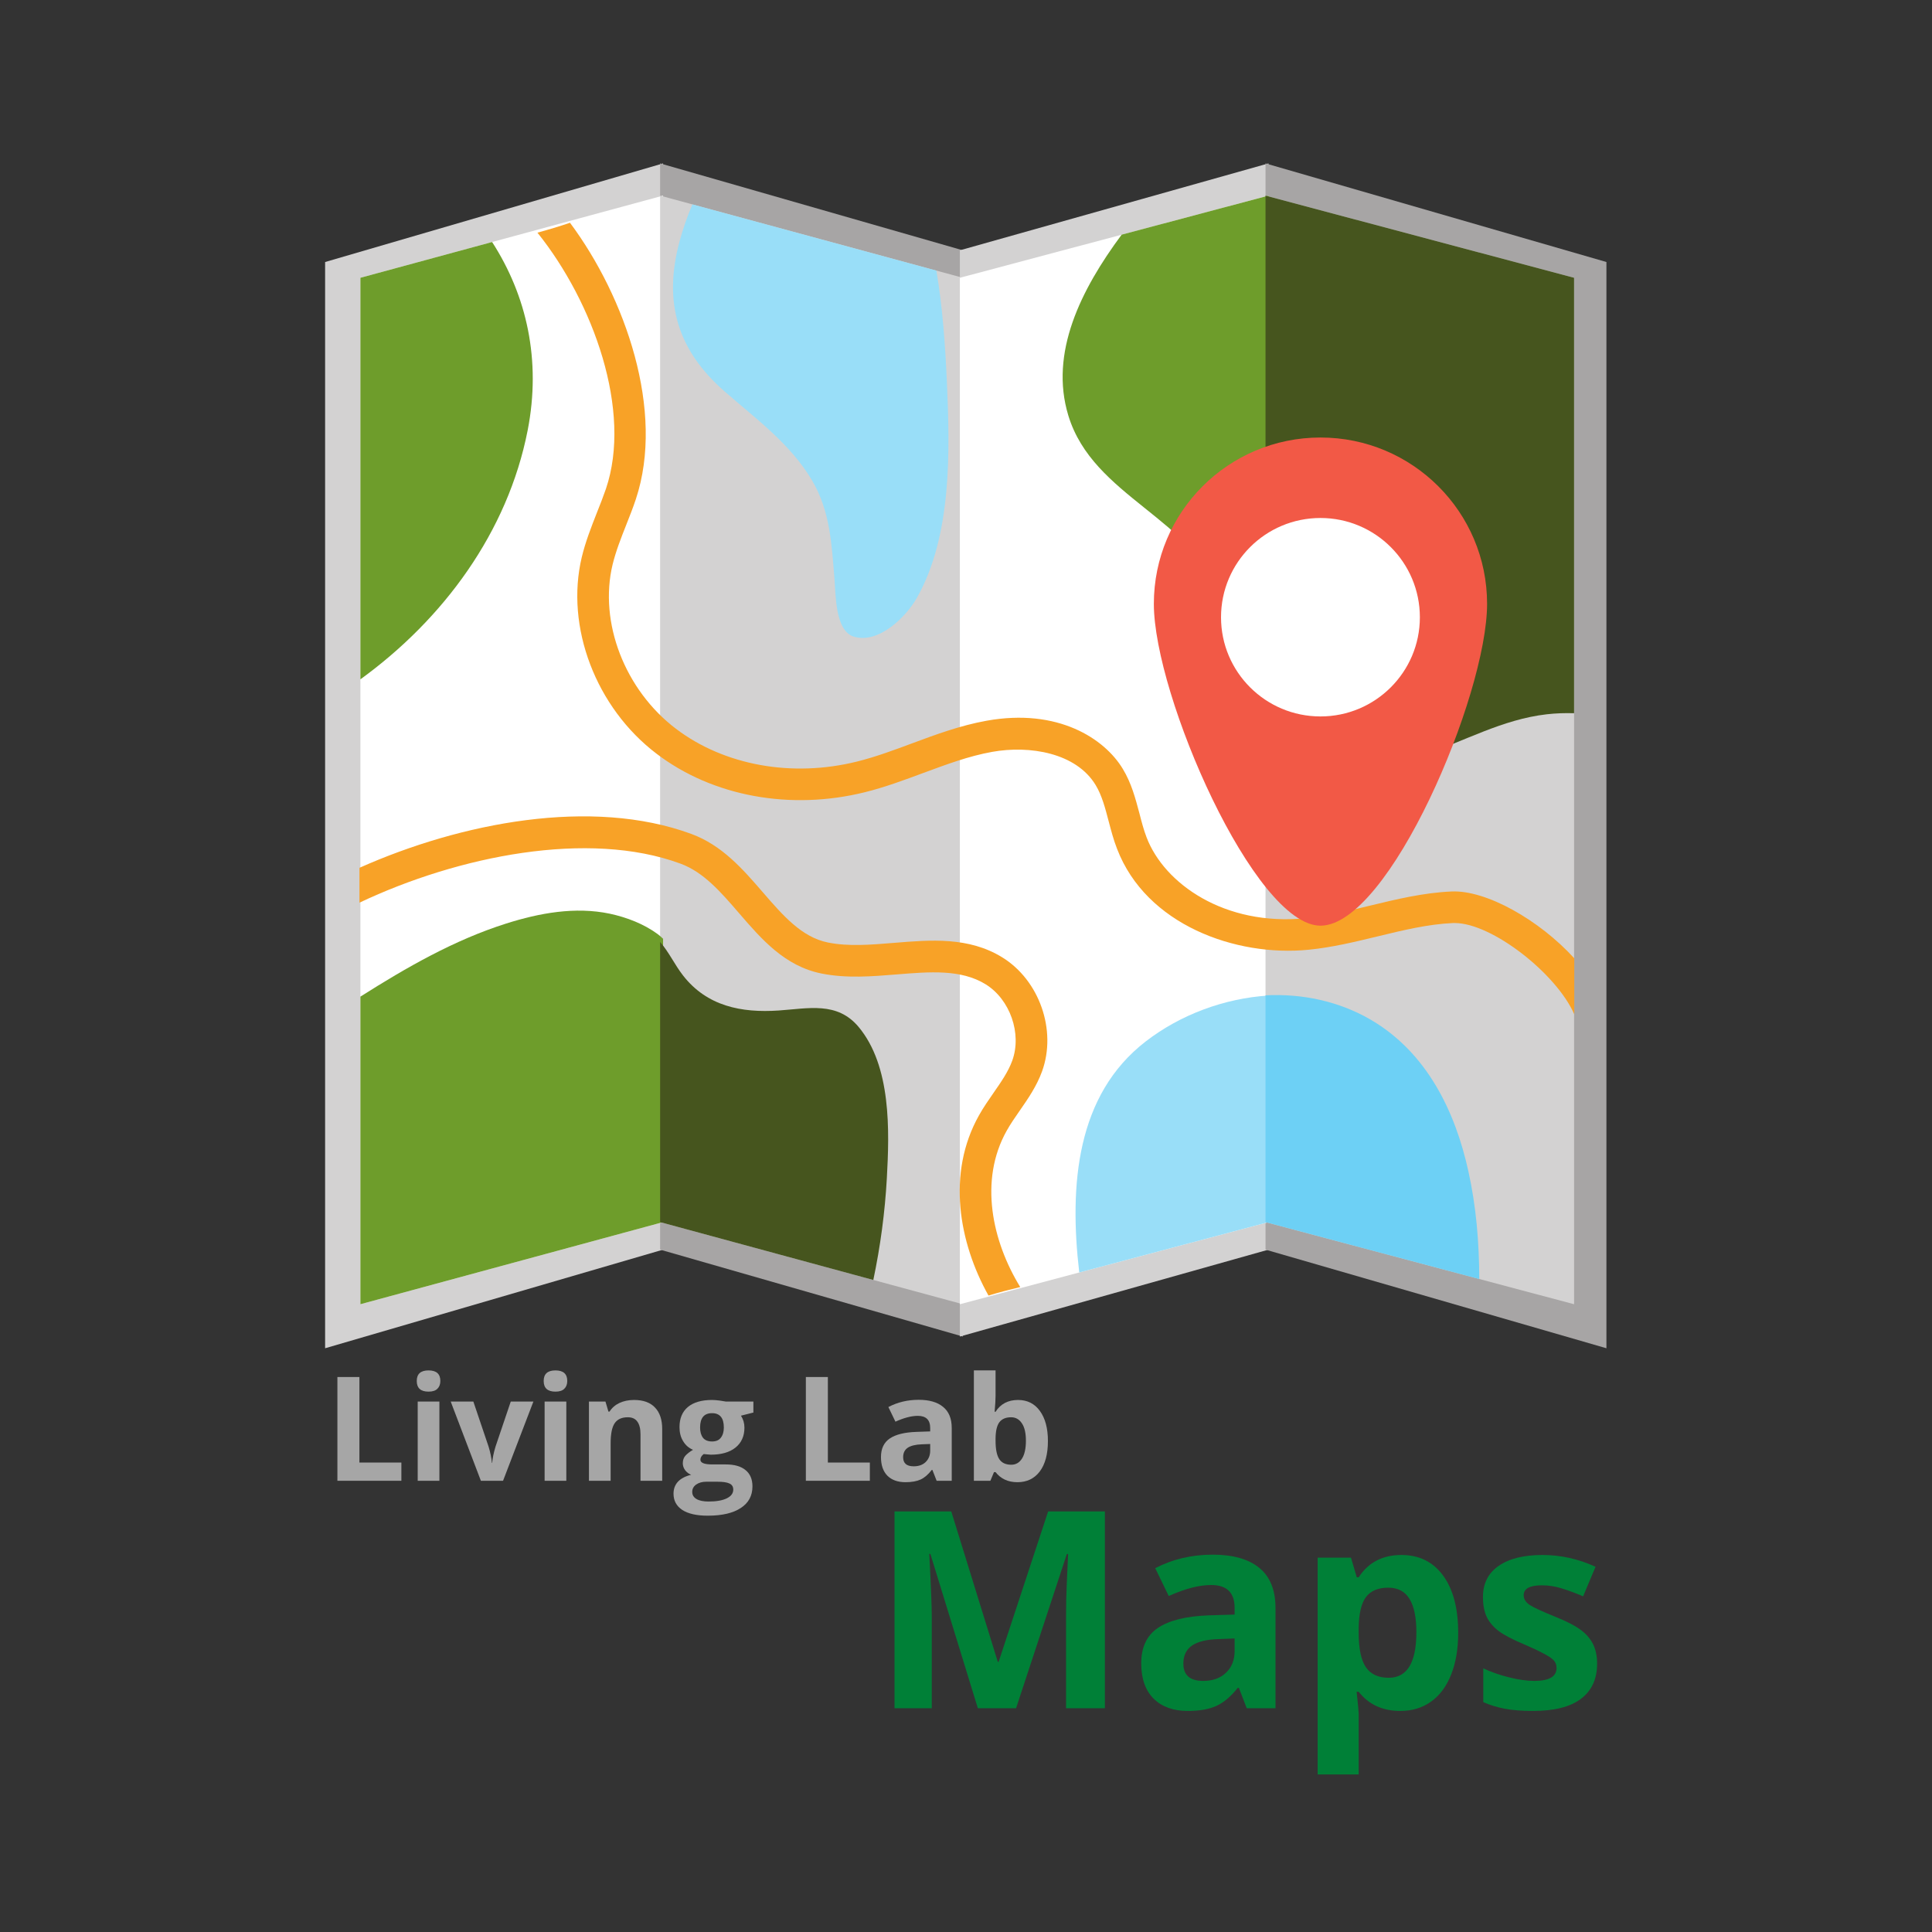 <svg xmlns="http://www.w3.org/2000/svg" xmlns:xlink="http://www.w3.org/1999/xlink" width="256" zoomAndPan="magnify" viewBox="0 0 192 192" height="256" preserveAspectRatio="xMidYMid meet" version="1.0"><rect x="0" y="0" width="192" height="192" fill="#333333" stroke="none"/><defs><g/><clipPath id="731aad3968"><path d="M 32.227 16.238 L 66 16.238 L 66 133.988 L 32.227 133.988 Z M 32.227 16.238 " clip-rule="nonzero"/></clipPath><clipPath id="23a9ffe81a"><path d="M 65 16.238 L 96 16.238 L 96 133 L 65 133 Z M 65 16.238 " clip-rule="nonzero"/></clipPath><clipPath id="2261dd07f0"><path d="M 95 16.238 L 127 16.238 L 127 133 L 95 133 Z M 95 16.238 " clip-rule="nonzero"/></clipPath><clipPath id="70022aa35b"><path d="M 125 16.238 L 159.727 16.238 L 159.727 133.988 L 125 133.988 Z M 125 16.238 " clip-rule="nonzero"/></clipPath></defs><g clip-path="url(#731aad3968)"><path fill="#d3d2d2" d="M 65.895 124.188 L 32.309 133.988 L 32.309 26.039 L 65.895 16.238 L 65.895 124.188 " fill-opacity="1" fill-rule="nonzero"/></g><g clip-path="url(#23a9ffe81a)"><path fill="#a7a5a5" d="M 65.602 124.188 L 95.684 132.824 L 95.684 24.875 L 65.602 16.238 L 65.602 124.188 " fill-opacity="1" fill-rule="nonzero"/></g><g clip-path="url(#2261dd07f0)"><path fill="#d3d2d2" d="M 126.059 124.188 L 95.391 132.824 L 95.391 24.875 L 126.059 16.238 L 126.059 124.188 " fill-opacity="1" fill-rule="nonzero"/></g><g clip-path="url(#70022aa35b)"><path fill="#a7a5a5" d="M 125.766 124.188 L 159.645 133.988 L 159.645 26.039 L 125.766 16.238 L 125.766 124.188 " fill-opacity="1" fill-rule="nonzero"/></g><path fill="#ffffff" d="M 65.895 121.453 L 35.816 129.613 L 35.816 27.605 L 65.895 19.441 L 65.895 121.453 " fill-opacity="1" fill-rule="nonzero"/><path fill="#d3d2d2" d="M 65.602 121.453 L 95.684 129.613 L 95.684 27.605 L 65.602 19.441 L 65.602 121.453 " fill-opacity="1" fill-rule="nonzero"/><path fill="#6e9d2b" d="M 52.438 42.77 C 53.801 35.793 52.344 29.387 48.906 24.051 L 35.816 27.605 L 35.816 67.512 C 44.066 61.523 50.453 52.891 52.438 42.77 " fill-opacity="1" fill-rule="nonzero"/><path fill="#6e9d2b" d="M 65.375 92.84 C 63.98 91.812 62.27 91.16 60.594 90.801 C 57.156 90.082 53.609 90.734 50.312 91.777 C 45.145 93.414 40.406 96.137 35.816 99.043 L 35.816 129.613 L 65.895 121.453 L 65.895 93.293 C 65.734 93.133 65.559 92.98 65.375 92.84 " fill-opacity="1" fill-rule="nonzero"/><path fill="#46551e" d="M 88.133 117.098 C 88.398 112.352 88.578 105.945 85.324 102.051 C 83.199 99.512 80.348 100.219 77.391 100.422 C 73.676 100.676 70.254 99.992 67.879 96.941 C 67.051 95.879 66.48 94.617 65.602 93.613 L 65.602 121.453 L 86.789 127.203 C 87.492 123.859 87.945 120.473 88.133 117.098 " fill-opacity="1" fill-rule="nonzero"/><path fill="#99def8" d="M 67.539 23.961 C 65.895 30.051 67.324 34.785 71.984 38.879 C 75.137 41.641 78.543 44.086 80.715 47.77 C 82.504 50.816 82.641 54.043 82.926 57.477 C 83.059 59.078 82.984 62.727 84.875 63.277 C 87.352 64.004 90.078 61.27 91.129 59.398 C 94.617 53.211 94.41 44.777 94.098 37.922 C 93.938 34.324 93.68 30.562 93.059 26.895 L 68.809 20.312 C 68.309 21.492 67.879 22.711 67.539 23.961 " fill-opacity="1" fill-rule="nonzero"/><path fill="#ffffff" d="M 126.059 121.453 L 95.391 129.613 L 95.391 27.605 L 126.059 19.441 L 126.059 121.453 " fill-opacity="1" fill-rule="nonzero"/><path fill="#d3d2d2" d="M 125.766 121.453 L 156.43 129.613 L 156.43 27.605 L 125.766 19.441 L 125.766 121.453 " fill-opacity="1" fill-rule="nonzero"/><path fill="#6e9d2b" d="M 106.168 41.289 C 108.633 49.422 118.742 51.508 121.41 59.535 C 122.137 61.723 122.098 63.836 121.59 66.062 C 121.152 67.988 120.16 69.836 121.246 71.703 C 122.215 73.387 124.066 74.395 126.059 75.02 L 126.059 19.441 L 111.469 23.32 C 107.414 28.785 104.277 35.07 106.168 41.289 " fill-opacity="1" fill-rule="nonzero"/><path fill="#99def8" d="M 113.855 103.5 C 106.977 108.816 106.242 117.734 107.254 126.457 L 126.059 121.453 L 126.059 98.934 C 121.672 99.215 117.316 100.828 113.855 103.5 " fill-opacity="1" fill-rule="nonzero"/><path fill="#46551e" d="M 129.859 75.922 C 133.688 76.41 137.676 76.297 141.348 75.074 C 145.52 73.676 149.262 71.496 153.719 70.984 C 154.645 70.879 155.543 70.852 156.43 70.879 L 156.43 27.605 L 125.766 19.441 L 125.766 75.113 C 127.164 75.523 128.609 75.766 129.859 75.922 " fill-opacity="1" fill-rule="nonzero"/><path fill="#6dd0f5" d="M 145.926 116.398 C 144.609 110.406 141.781 104.59 136.227 101.34 C 133.043 99.488 129.402 98.734 125.766 98.914 L 125.766 121.453 L 147.008 127.109 C 147 123.508 146.707 119.914 145.926 116.398 " fill-opacity="1" fill-rule="nonzero"/><path fill="#f8a227" d="M 144.262 88.594 C 141.461 88.715 138.758 89.371 136.141 90.004 C 133.941 90.535 131.871 91.039 129.746 91.254 C 121.699 92.059 115.711 87.824 113.953 83.234 C 113.66 82.48 113.453 81.68 113.234 80.828 C 112.84 79.352 112.441 77.824 111.582 76.41 C 109.773 73.406 105.137 70.348 98.047 71.625 C 95.457 72.09 93.012 72.992 90.648 73.871 C 88.785 74.566 87.02 75.219 85.195 75.676 C 78.723 77.293 71.984 76.074 67.172 72.422 C 62.09 68.562 59.5 61.848 60.879 56.102 C 61.207 54.766 61.711 53.484 62.25 52.121 C 62.57 51.305 62.91 50.461 63.195 49.594 C 66.094 40.852 62.152 29.535 56.645 22.137 C 55.578 22.504 54.5 22.824 53.41 23.121 C 58.969 30.051 62.844 40.836 60.215 48.586 C 59.941 49.375 59.641 50.148 59.312 50.965 C 58.762 52.375 58.188 53.82 57.816 55.371 C 56.16 62.289 59.215 70.336 65.266 74.918 C 70.832 79.152 78.562 80.566 85.961 78.727 C 87.961 78.23 89.883 77.512 91.746 76.82 C 94.086 75.957 96.289 75.133 98.605 74.719 C 102.328 74.051 106.949 74.812 108.887 78.023 C 109.512 79.059 109.832 80.301 110.18 81.625 C 110.418 82.523 110.656 83.445 111.012 84.355 C 113.898 91.898 122.797 95.109 130.059 94.383 C 132.402 94.152 134.68 93.594 136.887 93.062 C 139.461 92.438 141.898 91.844 144.395 91.73 L 144.57 91.73 C 148.266 91.73 154.672 96.75 156.449 100.797 L 156.449 95.234 C 152.945 91.395 147.684 88.441 144.262 88.594 " fill-opacity="1" fill-rule="nonzero"/><path fill="#f8a227" d="M 101.328 110.391 C 102.16 109.195 103.02 107.953 103.559 106.469 C 105.039 102.383 103.293 97.406 99.59 95.133 C 96.27 93.094 92.508 93.398 88.871 93.699 C 86.527 93.891 84.324 94.078 82.273 93.664 C 79.676 93.141 77.805 90.98 75.828 88.695 C 73.836 86.391 71.773 84.004 68.703 82.875 C 58.797 79.227 45.797 81.75 35.723 86.242 L 35.723 89.707 C 45.559 85.047 58.48 82.461 67.617 85.824 C 69.922 86.668 71.633 88.648 73.445 90.75 C 75.68 93.34 77.992 96.02 81.652 96.75 C 84.137 97.246 86.676 97.035 89.125 96.836 C 92.398 96.57 95.496 96.309 97.941 97.812 C 100.379 99.312 101.57 102.715 100.598 105.402 C 100.199 106.504 99.492 107.52 98.738 108.605 C 98.246 109.316 97.734 110.047 97.289 110.844 C 94.059 116.598 95.285 123.477 98.234 128.75 C 99.273 128.438 100.324 128.16 101.391 127.906 C 98.605 123.375 97.273 117.316 100.039 112.379 C 100.41 111.715 100.855 111.07 101.328 110.391 " fill-opacity="1" fill-rule="nonzero"/><path fill="#f25946" d="M 147.785 60.008 C 147.785 69.133 138.039 91.992 131.227 91.992 C 124.68 91.992 114.668 69.133 114.668 60.008 C 114.668 50.879 122.078 43.48 131.227 43.48 C 140.367 43.48 147.785 50.879 147.785 60.008 " fill-opacity="1" fill-rule="nonzero"/><path fill="#ffffff" d="M 141.105 61.344 C 141.105 66.785 136.68 71.199 131.227 71.199 C 125.766 71.199 121.344 66.785 121.344 61.344 C 121.344 55.895 125.766 51.477 131.227 51.477 C 136.68 51.477 141.105 55.895 141.105 61.344 " fill-opacity="1" fill-rule="nonzero"/><g fill="#a6a6a6" fill-opacity="1"><g transform="translate(32.233, 147.158)"><g><path d="M 1.297 0 L 1.297 -10.312 L 3.484 -10.312 L 3.484 -1.812 L 7.656 -1.812 L 7.656 0 Z M 1.297 0 "/></g></g></g><g fill="#a6a6a6" fill-opacity="1"><g transform="translate(40.386, 147.158)"><g><path d="M 1.031 -9.922 C 1.031 -10.617 1.422 -10.969 2.203 -10.969 C 2.984 -10.969 3.375 -10.617 3.375 -9.922 C 3.375 -9.586 3.273 -9.328 3.078 -9.141 C 2.891 -8.953 2.598 -8.859 2.203 -8.859 C 1.422 -8.859 1.031 -9.211 1.031 -9.922 Z M 3.281 0 L 1.125 0 L 1.125 -7.875 L 3.281 -7.875 Z M 3.281 0 "/></g></g></g><g fill="#a6a6a6" fill-opacity="1"><g transform="translate(44.79, 147.158)"><g><path d="M 3 0 L 0 -7.875 L 2.25 -7.875 L 3.766 -3.391 C 3.941 -2.816 4.051 -2.281 4.094 -1.781 L 4.125 -1.781 C 4.156 -2.227 4.266 -2.766 4.453 -3.391 L 5.969 -7.875 L 8.219 -7.875 L 5.203 0 Z M 3 0 "/></g></g></g><g fill="#a6a6a6" fill-opacity="1"><g transform="translate(52.999, 147.158)"><g><path d="M 1.031 -9.922 C 1.031 -10.617 1.422 -10.969 2.203 -10.969 C 2.984 -10.969 3.375 -10.617 3.375 -9.922 C 3.375 -9.586 3.273 -9.328 3.078 -9.141 C 2.891 -8.953 2.598 -8.859 2.203 -8.859 C 1.422 -8.859 1.031 -9.211 1.031 -9.922 Z M 3.281 0 L 1.125 0 L 1.125 -7.875 L 3.281 -7.875 Z M 3.281 0 "/></g></g></g><g fill="#a6a6a6" fill-opacity="1"><g transform="translate(57.403, 147.158)"><g><path d="M 8.406 0 L 6.25 0 L 6.25 -4.609 C 6.25 -5.172 6.145 -5.594 5.938 -5.875 C 5.738 -6.164 5.422 -6.312 4.984 -6.312 C 4.379 -6.312 3.941 -6.109 3.672 -5.703 C 3.41 -5.305 3.281 -4.641 3.281 -3.703 L 3.281 0 L 1.125 0 L 1.125 -7.875 L 2.766 -7.875 L 3.062 -6.875 L 3.172 -6.875 C 3.41 -7.25 3.738 -7.535 4.156 -7.734 C 4.582 -7.93 5.066 -8.031 5.609 -8.031 C 6.523 -8.031 7.219 -7.781 7.688 -7.281 C 8.164 -6.789 8.406 -6.078 8.406 -5.141 Z M 8.406 0 "/></g></g></g><g fill="#a6a6a6" fill-opacity="1"><g transform="translate(66.887, 147.158)"><g><path d="M 7.984 -7.875 L 7.984 -6.781 L 6.75 -6.469 C 6.977 -6.113 7.094 -5.719 7.094 -5.281 C 7.094 -4.438 6.797 -3.773 6.203 -3.297 C 5.617 -2.828 4.801 -2.594 3.75 -2.594 L 3.359 -2.625 L 3.047 -2.656 C 2.828 -2.488 2.719 -2.301 2.719 -2.094 C 2.719 -1.781 3.109 -1.625 3.891 -1.625 L 5.234 -1.625 C 6.098 -1.625 6.754 -1.438 7.203 -1.062 C 7.66 -0.695 7.891 -0.156 7.891 0.562 C 7.891 1.488 7.504 2.203 6.734 2.703 C 5.973 3.211 4.875 3.469 3.438 3.469 C 2.332 3.469 1.488 3.273 0.906 2.891 C 0.332 2.504 0.047 1.969 0.047 1.281 C 0.047 0.812 0.191 0.414 0.484 0.094 C 0.785 -0.227 1.223 -0.457 1.797 -0.594 C 1.566 -0.688 1.367 -0.836 1.203 -1.047 C 1.047 -1.266 0.969 -1.492 0.969 -1.734 C 0.969 -2.035 1.051 -2.285 1.219 -2.484 C 1.395 -2.68 1.648 -2.879 1.984 -3.078 C 1.566 -3.254 1.238 -3.539 1 -3.938 C 0.758 -4.332 0.641 -4.797 0.641 -5.328 C 0.641 -6.191 0.914 -6.859 1.469 -7.328 C 2.031 -7.797 2.832 -8.031 3.875 -8.031 C 4.094 -8.031 4.352 -8.008 4.656 -7.969 C 4.957 -7.926 5.148 -7.895 5.234 -7.875 Z M 1.906 1.109 C 1.906 1.41 2.047 1.645 2.328 1.812 C 2.609 1.977 3.008 2.062 3.531 2.062 C 4.301 2.062 4.898 1.957 5.328 1.75 C 5.766 1.539 5.984 1.25 5.984 0.875 C 5.984 0.582 5.852 0.379 5.594 0.266 C 5.344 0.148 4.945 0.094 4.406 0.094 L 3.297 0.094 C 2.898 0.094 2.566 0.188 2.297 0.375 C 2.035 0.562 1.906 0.805 1.906 1.109 Z M 2.688 -5.297 C 2.688 -4.867 2.781 -4.531 2.969 -4.281 C 3.164 -4.031 3.469 -3.906 3.875 -3.906 C 4.27 -3.906 4.562 -4.031 4.75 -4.281 C 4.945 -4.531 5.047 -4.867 5.047 -5.297 C 5.047 -6.242 4.656 -6.719 3.875 -6.719 C 3.082 -6.719 2.688 -6.242 2.688 -5.297 Z M 2.688 -5.297 "/></g></g></g><g fill="#a6a6a6" fill-opacity="1"><g transform="translate(75.04, 147.158)"><g/></g></g><g fill="#a6a6a6" fill-opacity="1"><g transform="translate(78.788, 147.158)"><g><path d="M 1.297 0 L 1.297 -10.312 L 3.484 -10.312 L 3.484 -1.812 L 7.656 -1.812 L 7.656 0 Z M 1.297 0 "/></g></g></g><g fill="#a6a6a6" fill-opacity="1"><g transform="translate(86.941, 147.158)"><g><path d="M 6.141 0 L 5.719 -1.078 L 5.656 -1.078 C 5.301 -0.617 4.93 -0.301 4.547 -0.125 C 4.16 0.051 3.66 0.141 3.047 0.141 C 2.285 0.141 1.688 -0.07 1.25 -0.5 C 0.82 -0.938 0.609 -1.555 0.609 -2.359 C 0.609 -3.191 0.898 -3.805 1.484 -4.203 C 2.066 -4.598 2.945 -4.816 4.125 -4.859 L 5.5 -4.906 L 5.5 -5.25 C 5.5 -6.051 5.086 -6.453 4.266 -6.453 C 3.641 -6.453 2.898 -6.258 2.047 -5.875 L 1.344 -7.328 C 2.25 -7.805 3.254 -8.047 4.359 -8.047 C 5.41 -8.047 6.219 -7.812 6.781 -7.344 C 7.352 -6.883 7.641 -6.188 7.641 -5.25 L 7.641 0 Z M 5.5 -3.656 L 4.672 -3.625 C 4.047 -3.602 3.578 -3.488 3.266 -3.281 C 2.961 -3.07 2.812 -2.758 2.812 -2.344 C 2.812 -1.738 3.16 -1.438 3.859 -1.438 C 4.359 -1.438 4.754 -1.578 5.047 -1.859 C 5.348 -2.148 5.5 -2.531 5.5 -3 Z M 5.5 -3.656 "/></g></g></g><g fill="#a6a6a6" fill-opacity="1"><g transform="translate(95.657, 147.158)"><g><path d="M 5.516 -8.031 C 6.441 -8.031 7.164 -7.664 7.688 -6.938 C 8.219 -6.207 8.484 -5.211 8.484 -3.953 C 8.484 -2.648 8.211 -1.641 7.672 -0.922 C 7.129 -0.211 6.391 0.141 5.453 0.141 C 4.523 0.141 3.801 -0.191 3.281 -0.859 L 3.125 -0.859 L 2.766 0 L 1.125 0 L 1.125 -10.969 L 3.281 -10.969 L 3.281 -8.422 C 3.281 -8.098 3.25 -7.578 3.188 -6.859 L 3.281 -6.859 C 3.781 -7.641 4.523 -8.031 5.516 -8.031 Z M 4.828 -6.312 C 4.297 -6.312 3.906 -6.145 3.656 -5.812 C 3.414 -5.488 3.289 -4.953 3.281 -4.203 L 3.281 -3.969 C 3.281 -3.125 3.406 -2.516 3.656 -2.141 C 3.906 -1.773 4.301 -1.594 4.844 -1.594 C 5.289 -1.594 5.645 -1.797 5.906 -2.203 C 6.164 -2.609 6.297 -3.203 6.297 -3.984 C 6.297 -4.754 6.16 -5.332 5.891 -5.719 C 5.629 -6.113 5.273 -6.312 4.828 -6.312 Z M 4.828 -6.312 "/></g></g></g><g fill="#008037" fill-opacity="1"><g transform="translate(86.428, 169.766)"><g><path d="M 10.75 0 L 6.031 -15.344 L 5.922 -15.344 C 6.086 -12.227 6.172 -10.145 6.172 -9.094 L 6.172 0 L 2.469 0 L 2.469 -19.562 L 8.109 -19.562 L 12.734 -4.609 L 12.812 -4.609 L 17.734 -19.562 L 23.375 -19.562 L 23.375 0 L 19.516 0 L 19.516 -9.266 C 19.516 -9.703 19.52 -10.203 19.531 -10.766 C 19.539 -11.336 19.602 -12.859 19.719 -15.328 L 19.594 -15.328 L 14.547 0 Z M 10.75 0 "/></g></g></g><g fill="#008037" fill-opacity="1"><g transform="translate(112.258, 169.766)"><g><path d="M 11.641 0 L 10.859 -2.031 L 10.75 -2.031 C 10.062 -1.164 9.352 -0.566 8.625 -0.234 C 7.895 0.098 6.945 0.266 5.781 0.266 C 4.344 0.266 3.211 -0.141 2.391 -0.953 C 1.566 -1.773 1.156 -2.945 1.156 -4.469 C 1.156 -6.062 1.707 -7.234 2.812 -7.984 C 3.926 -8.734 5.602 -9.148 7.844 -9.234 L 10.438 -9.312 L 10.438 -9.969 C 10.438 -11.488 9.66 -12.25 8.109 -12.25 C 6.91 -12.25 5.504 -11.883 3.891 -11.156 L 2.547 -13.922 C 4.266 -14.816 6.172 -15.266 8.266 -15.266 C 10.273 -15.266 11.816 -14.828 12.891 -13.953 C 13.961 -13.078 14.5 -11.75 14.5 -9.969 L 14.5 0 Z M 10.438 -6.938 L 8.859 -6.875 C 7.672 -6.844 6.785 -6.629 6.203 -6.234 C 5.629 -5.836 5.344 -5.238 5.344 -4.438 C 5.344 -3.289 6 -2.719 7.312 -2.719 C 8.258 -2.719 9.016 -2.988 9.578 -3.531 C 10.148 -4.07 10.438 -4.797 10.438 -5.703 Z M 10.438 -6.938 "/></g></g></g><g fill="#008037" fill-opacity="1"><g transform="translate(128.805, 169.766)"><g><path d="M 10.359 0.266 C 8.598 0.266 7.219 -0.367 6.219 -1.641 L 6.016 -1.641 C 6.148 -0.391 6.219 0.328 6.219 0.516 L 6.219 6.578 L 2.141 6.578 L 2.141 -14.969 L 5.453 -14.969 L 6.031 -13.016 L 6.219 -13.016 C 7.176 -14.492 8.594 -15.234 10.469 -15.234 C 12.227 -15.234 13.609 -14.551 14.609 -13.188 C 15.609 -11.82 16.109 -9.926 16.109 -7.5 C 16.109 -5.906 15.875 -4.52 15.406 -3.344 C 14.938 -2.164 14.27 -1.27 13.406 -0.656 C 12.539 -0.039 11.523 0.266 10.359 0.266 Z M 9.156 -11.984 C 8.145 -11.984 7.406 -11.672 6.938 -11.047 C 6.477 -10.422 6.238 -9.395 6.219 -7.969 L 6.219 -7.531 C 6.219 -5.926 6.457 -4.773 6.938 -4.078 C 7.414 -3.379 8.172 -3.031 9.203 -3.031 C 11.035 -3.031 11.953 -4.539 11.953 -7.562 C 11.953 -9.031 11.723 -10.133 11.266 -10.875 C 10.816 -11.613 10.113 -11.984 9.156 -11.984 Z M 9.156 -11.984 "/></g></g></g><g fill="#008037" fill-opacity="1"><g transform="translate(146.141, 169.766)"><g><path d="M 12.578 -4.438 C 12.578 -2.906 12.039 -1.738 10.969 -0.938 C 9.906 -0.133 8.316 0.266 6.203 0.266 C 5.109 0.266 4.176 0.191 3.406 0.047 C 2.645 -0.098 1.93 -0.316 1.266 -0.609 L 1.266 -3.969 C 2.016 -3.613 2.863 -3.316 3.812 -3.078 C 4.77 -2.836 5.609 -2.719 6.328 -2.719 C 7.805 -2.719 8.547 -3.145 8.547 -4 C 8.547 -4.32 8.445 -4.582 8.25 -4.781 C 8.062 -4.977 7.723 -5.203 7.234 -5.453 C 6.754 -5.711 6.113 -6.016 5.312 -6.359 C 4.164 -6.836 3.32 -7.281 2.781 -7.688 C 2.238 -8.102 1.844 -8.578 1.594 -9.109 C 1.352 -9.641 1.234 -10.289 1.234 -11.062 C 1.234 -12.395 1.75 -13.422 2.781 -14.141 C 3.812 -14.867 5.27 -15.234 7.156 -15.234 C 8.957 -15.234 10.711 -14.844 12.422 -14.062 L 11.188 -11.125 C 10.438 -11.445 9.734 -11.707 9.078 -11.906 C 8.43 -12.113 7.77 -12.219 7.094 -12.219 C 5.883 -12.219 5.281 -11.891 5.281 -11.234 C 5.281 -10.867 5.473 -10.551 5.859 -10.281 C 6.254 -10.02 7.109 -9.625 8.422 -9.094 C 9.586 -8.625 10.441 -8.18 10.984 -7.766 C 11.523 -7.359 11.926 -6.883 12.188 -6.344 C 12.445 -5.812 12.578 -5.176 12.578 -4.438 Z M 12.578 -4.438 "/></g></g></g></svg>